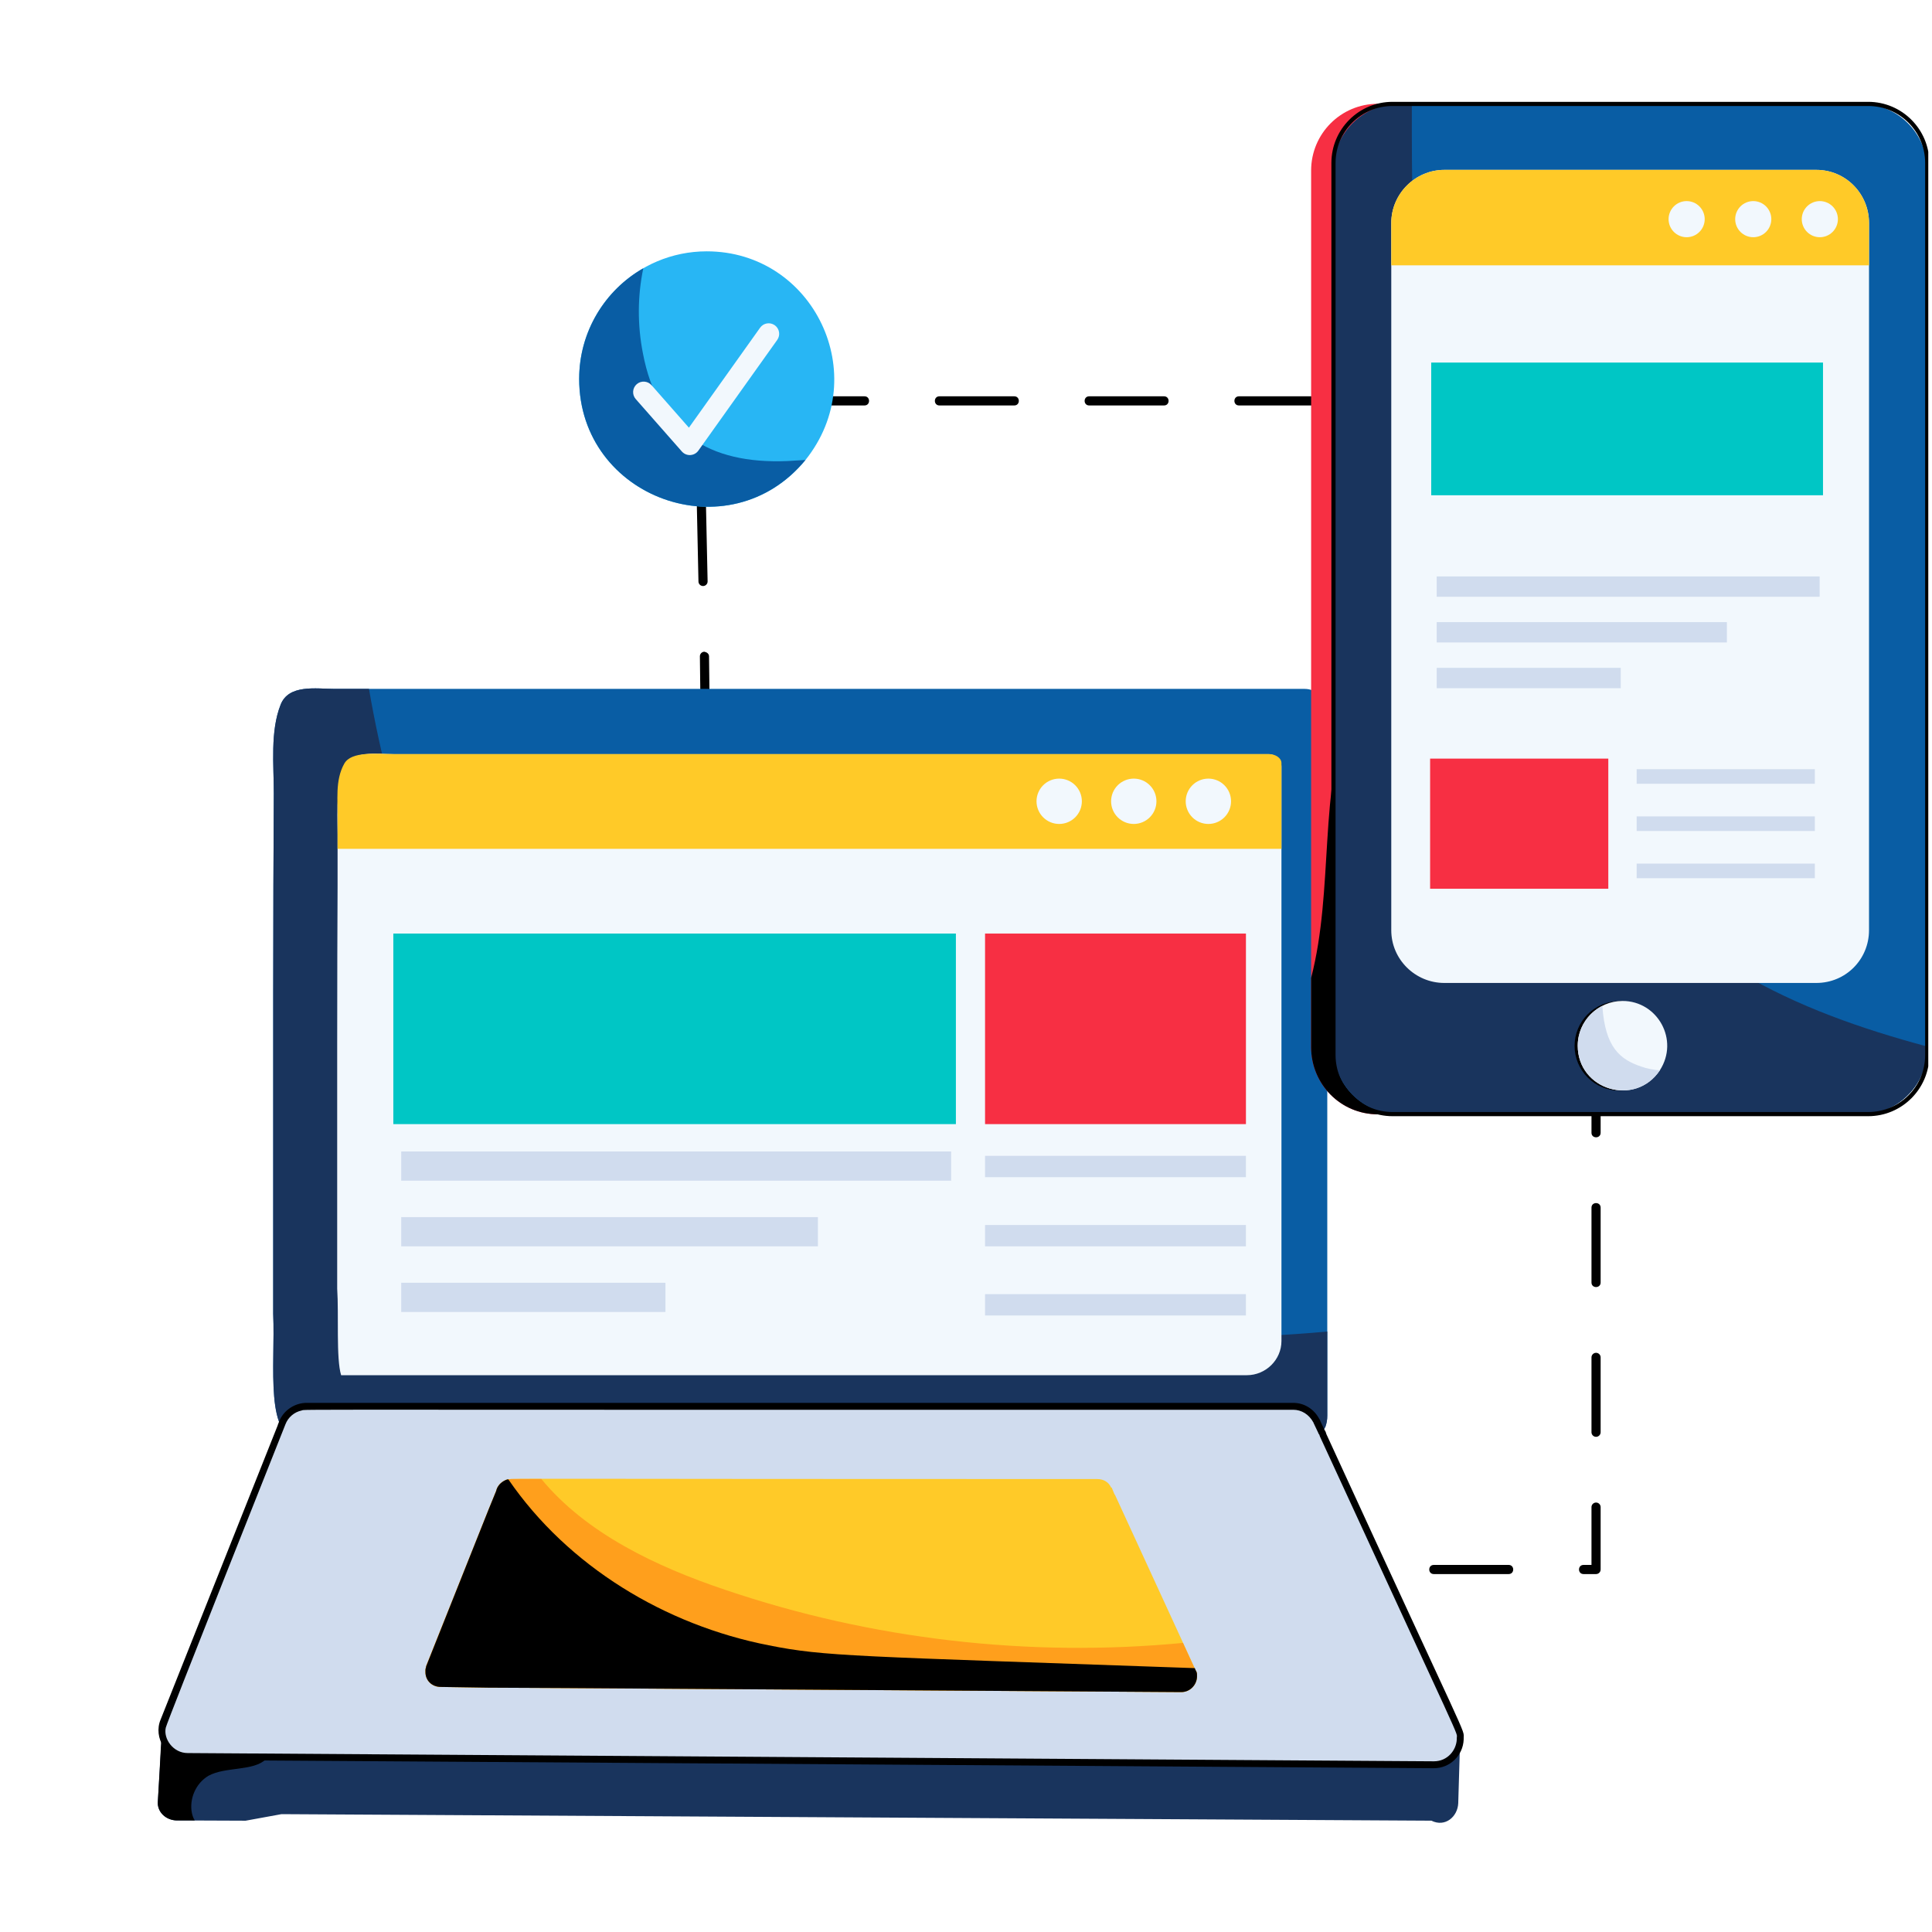 <svg xmlns="http://www.w3.org/2000/svg" xmlns:xlink="http://www.w3.org/1999/xlink" width="2000" zoomAndPan="magnify" viewBox="0 0 1500 1500" height="2000" preserveAspectRatio="xMidYMid meet" version="1.0"><defs><clipPath id="11d4e0591c"><path d="M 1033 79 L 1497.113 79 L 1497.113 867 L 1033 867 Z M 1033 79 " clip-rule="nonzero"/></clipPath></defs><path fill="#000000" d="M 547.414 571.238 C 545.461 571.238 543.867 569.645 543.867 567.688 C 543.867 548.309 543.684 528.969 543.391 509.602 C 543.363 507.648 544.93 506.027 546.883 506 C 548.688 506.332 550.461 507.52 550.488 509.492 C 550.785 528.887 550.965 548.281 550.965 567.688 C 550.965 569.645 549.371 571.238 547.414 571.238 Z M 545.836 454.984 C 543.906 454.984 542.328 453.445 542.285 451.504 C 541.754 427.324 541.34 408.855 541.043 393.391 C 540.941 388.586 548.078 388.742 548.141 393.254 C 548.441 408.809 548.816 425.551 549.387 451.352 C 549.43 453.32 547.875 454.941 545.906 454.984 C 545.891 454.984 545.863 454.984 545.836 454.984 Z M 1103.508 314.797 L 1078.184 314.797 C 1073.488 314.797 1073.488 307.695 1078.184 307.695 L 1103.508 307.695 C 1105.465 307.695 1107.055 309.289 1107.055 311.246 C 1107.055 313.203 1105.465 314.797 1103.508 314.797 Z M 1020.047 314.797 L 961.914 314.797 C 957.215 314.797 957.219 307.695 961.914 307.695 L 1020.047 307.695 C 1024.746 307.695 1024.742 314.797 1020.047 314.797 Z M 903.762 314.797 L 845.625 314.797 C 840.93 314.797 840.934 307.695 845.625 307.695 L 903.762 307.695 C 908.461 307.695 908.457 314.797 903.762 314.797 Z M 787.492 314.797 L 729.355 314.797 C 724.66 314.797 724.66 307.695 729.355 307.695 L 787.492 307.695 C 792.188 307.695 792.184 314.797 787.492 314.797 Z M 671.207 314.797 L 613.07 314.797 C 608.375 314.797 608.375 307.695 613.07 307.695 L 671.207 307.695 C 675.902 307.695 675.898 314.797 671.207 314.797 Z M 671.207 314.797 " fill-opacity="1" fill-rule="nonzero"/><path fill="#000000" d="M 1239.176 1222.102 L 1229.461 1222.102 C 1224.766 1222.102 1224.77 1215.004 1229.461 1215.004 L 1235.625 1215.004 L 1235.625 1170.125 C 1235.625 1168.168 1237.219 1166.574 1239.176 1166.574 C 1241.133 1166.574 1242.727 1168.168 1242.727 1170.125 L 1242.727 1218.551 C 1242.727 1220.508 1241.133 1222.102 1239.176 1222.102 Z M 1171.328 1222.102 L 1113.191 1222.102 C 1108.496 1222.102 1108.496 1215.004 1113.191 1215.004 L 1171.328 1215.004 C 1176.023 1215.004 1176.02 1222.102 1171.328 1222.102 Z M 1239.176 1115.547 C 1237.219 1115.547 1235.625 1113.953 1235.625 1111.996 L 1235.625 1053.871 C 1235.625 1051.914 1237.219 1050.32 1239.176 1050.32 C 1241.133 1050.32 1242.727 1051.914 1242.727 1053.871 L 1242.727 1111.996 C 1242.727 1113.953 1241.133 1115.547 1239.176 1115.547 Z M 1235.625 995.742 L 1235.625 937.602 C 1235.625 932.906 1242.727 932.91 1242.727 937.602 L 1242.727 995.742 C 1242.727 1000.438 1235.625 1000.438 1235.625 995.742 Z M 1235.625 879.477 L 1235.625 821.348 C 1235.625 816.652 1242.727 816.656 1242.727 821.348 L 1242.727 879.477 C 1242.727 884.172 1235.625 884.168 1235.625 879.477 Z M 1235.625 879.477 " fill-opacity="1" fill-rule="nonzero"/><path fill="#19345d" d="M 1133.723 1347.438 C 1133 1371.957 1132.09 1402.863 1132.184 1399.926 C 1131.742 1410.512 1122.039 1418.887 1111.336 1413.57 L 218.562 1408.5 L 190.672 1413.59 C 187.73 1413.578 134.246 1413.363 137.516 1413.375 C 128.91 1413.375 122.301 1406.98 122.516 1399.484 L 125.82 1344.133 C 125.82 1343.035 125.82 1341.926 126.047 1341.043 L 165.527 1350.312 C 168.406 1350.34 216.438 1350.781 213.383 1350.754 C 216.32 1350.742 384.426 1350.043 373.934 1350.086 C 1124.211 1347.535 3.875 1351.379 1133.723 1347.438 Z M 1133.723 1347.438 " fill-opacity="1" fill-rule="nonzero"/><path fill="#000000" d="M 213.609 1354.273 C 213.156 1358.246 211.176 1361.555 208.309 1364.203 C 207.867 1364.859 207.211 1365.527 206.543 1365.742 C 197.016 1375.332 174.918 1371.453 161.777 1378.746 C 152.074 1384.488 146.777 1396.609 148.984 1407.637 C 149.426 1409.629 150.082 1411.609 151.191 1413.375 L 137.516 1413.375 C 128.91 1413.375 122.301 1406.98 122.516 1399.484 C 127.379 1320.188 122.727 1349.383 138.398 1307.75 L 138.613 1307.75 C 163.988 1303.449 191.309 1316.578 206.984 1337.078 C 210.078 1341.043 212.941 1345.672 213.383 1350.754 C 213.609 1351.852 213.824 1353.176 213.609 1354.273 Z M 213.609 1354.273 " fill-opacity="1" fill-rule="nonzero"/><path fill="#095da4" d="M 1030.496 554.383 L 1030.496 1099.094 C 1030.496 1102.43 1030.02 1104.812 1029.066 1107.668 C 1026.203 1113.867 1020.012 1118.156 1012.867 1118.156 C 1012.867 1118.156 236.891 1118.156 234.52 1118.156 C 204.914 1118.156 213.875 1060.887 212.117 1019.984 C 212.117 795.359 212 710.602 212.594 615.863 C 212.594 593.938 209.734 567.73 217.832 547.238 C 224.035 531.031 245.48 534.848 259.781 534.848 L 1012.867 534.848 C 1022.875 534.848 1030.496 543.426 1030.496 554.383 Z M 1030.496 554.383 " fill-opacity="1" fill-rule="nonzero"/><path fill="#19345d" d="M 1030.496 1033.805 L 1030.496 1099.094 C 1030.496 1102.43 1030.02 1104.812 1029.066 1107.668 C 1026.203 1113.867 1020.012 1118.156 1012.867 1118.156 C 1012.867 1118.156 236.891 1118.156 234.52 1118.156 C 204.914 1118.156 213.875 1060.887 212.117 1019.984 C 212.117 795.359 212 710.602 212.594 615.863 C 212.594 593.938 209.734 567.73 217.832 547.238 C 224.035 531.031 245.48 534.848 259.781 534.848 L 286.465 534.848 C 304.105 636.832 337.945 736.43 400.863 817.922 C 466.633 903.703 561.961 964.703 664.445 999.016 C 767.395 1033.805 877.023 1042.859 985.219 1037.141 C 999.996 1036.188 1015.242 1035.234 1030.496 1033.805 Z M 1030.496 1033.805 " fill-opacity="1" fill-rule="nonzero"/><path fill="#f2f8fd" d="M 994.918 595.309 L 994.918 1041.156 C 994.918 1055.805 982.707 1067.703 968.059 1067.703 L 264.848 1067.703 C 260.852 1054.73 263.133 1020.605 261.793 1000.566 C 261.793 834.418 261.703 757.242 262.098 687.773 L 262.098 655.117 C 262.406 636.199 259.961 613.922 267.285 595.918 C 272.785 582.184 292.316 585.543 305.742 585.543 L 984.844 585.543 C 990.336 585.543 994.918 589.812 994.918 595.309 Z M 994.918 595.309 " fill-opacity="1" fill-rule="nonzero"/><path fill="#ffca28" d="M 994.918 592.469 L 994.918 659.02 L 262.098 659.02 L 262.098 635.52 C 262.406 621.902 259.961 605.867 267.285 592.906 C 272.785 583.023 292.316 585.441 305.742 585.441 L 984.844 585.441 C 990.336 585.441 994.918 588.516 994.918 592.469 Z M 994.918 592.469 " fill-opacity="1" fill-rule="nonzero"/><path fill="#d0dcee" d="M 1133.723 1349.43 L 1133.723 1350.527 C 1133.281 1360.895 1124.902 1370.156 1113.219 1370.156 C 1108.367 1370.125 141.961 1363.734 145.68 1363.762 C 131.035 1363.762 122 1348.25 127.145 1336.195 C 128.297 1333.305 214.445 1116.941 208.977 1130.672 L 218.238 1107.309 L 218.238 1107.082 L 219.121 1104.875 C 222.195 1096.762 230.074 1091.867 238.086 1091.867 L 1004.043 1091.867 C 1011.766 1091.867 1018.379 1096.281 1021.91 1102.895 C 1022.125 1103.109 1022.125 1103.336 1022.352 1103.559 L 1022.352 1103.777 L 1026.098 1111.711 L 1026.098 1111.938 L 1026.312 1111.938 C 1026.754 1112.594 1026.98 1113.262 1027.195 1114.133 C 1137.738 1354.664 1133.508 1343.004 1133.508 1347.438 C 1133.723 1348.105 1133.723 1348.762 1133.723 1349.43 Z M 1133.723 1349.43 " fill-opacity="1" fill-rule="nonzero"/><path fill="#000000" d="M 1113.219 1372.84 L 145.664 1366.441 C 129.277 1366.441 118.828 1349.059 124.672 1335.141 C 125.867 1332.141 221.613 1091.566 215.609 1106.66 C 215.637 1106.449 215.68 1106.238 215.75 1106.086 L 216.629 1103.879 C 220.047 1094.879 228.934 1089.18 238.082 1089.18 L 1004.047 1089.18 C 1012.5 1089.18 1020.035 1093.789 1024.211 1101.516 C 1024.352 1101.711 1024.465 1101.895 1024.535 1102.02 C 1024.926 1102.426 1025.008 1102.703 1025.039 1103.164 L 1028.363 1110.223 C 1028.418 1110.277 1028.477 1110.363 1028.531 1110.43 C 1029.188 1111.395 1029.508 1112.348 1029.801 1113.465 C 1142.422 1358.742 1136.402 1341.559 1136.402 1349.434 L 1136.402 1350.523 C 1135.887 1363.086 1125.699 1372.84 1113.219 1372.84 Z M 1113.234 1367.473 C 1123.926 1367.473 1130.688 1358.797 1131.039 1350.414 L 1131.039 1349.434 C 1131.039 1343.762 1139.336 1364.176 1024.773 1115.254 C 1024.547 1114.512 1024.41 1114.105 1024.297 1113.828 C 1023.879 1113.449 1023.582 1112.961 1023.473 1112.43 L 1019.922 1104.926 C 1019.867 1104.785 1019.812 1104.633 1019.77 1104.492 C 1019.754 1104.465 1019.742 1104.438 1019.727 1104.422 C 1016.316 1098.137 1010.531 1094.543 1004.047 1094.543 C 203.32 1094.75 238.047 1094.02 234.211 1095.102 C 228.438 1096.305 223.699 1100.387 221.617 1105.82 L 220.863 1107.723 C 219.699 1110.645 129.117 1338.258 128.699 1341.375 C 126.758 1350.109 134.516 1361.074 145.68 1361.074 C 1471.621 1369.844 1014.301 1366.82 1113.234 1367.473 Z M 1113.234 1367.473 " fill-opacity="1" fill-rule="nonzero"/><path fill="#ffca28" d="M 929.344 1300.289 L 929.344 1302.008 C 929.059 1308.016 924.195 1313.738 917.039 1313.738 C 913.965 1313.719 433.977 1310.566 437.355 1310.59 L 378.969 1310.305 L 342.332 1309.73 C 335.18 1309.73 330.316 1304.582 330.316 1298.285 L 330.316 1296.57 C 330.316 1295.422 330.879 1294.566 330.879 1293.707 C 332.055 1290.758 382.715 1163.543 379.543 1171.516 L 385.266 1157.492 L 385.551 1156.348 C 386.984 1152.344 390.414 1149.77 393.852 1148.621 L 394.711 1148.621 C 397.656 1147.648 404.262 1148.336 852.07 1148.336 C 856.934 1148.336 860.938 1150.91 862.656 1154.918 C 863.227 1154.918 863.227 1154.918 863.227 1155.203 L 865.234 1160.07 C 865.805 1160.641 865.805 1160.93 866.094 1161.5 C 867.422 1164.387 929.539 1299.449 928.199 1296.57 C 929.059 1298 929.344 1298.855 929.344 1300.289 Z M 929.344 1300.289 " fill-opacity="1" fill-rule="nonzero"/><path fill="#ff9f1c" d="M 929.414 1300.125 L 929.414 1301.879 C 928.977 1308.023 924.152 1313.727 917.125 1313.727 C 906.621 1313.66 434.547 1310.641 437.43 1310.656 C 434.488 1310.629 336.051 1309.723 342.195 1309.777 C 335.164 1309.777 330.344 1304.512 330.344 1298.367 L 330.344 1296.613 C 330.344 1295.297 330.781 1294.422 330.781 1293.543 C 331.961 1290.594 382.676 1163.582 379.492 1171.551 L 385.203 1157.512 L 385.645 1156.191 C 387.234 1151.387 392.234 1148.293 397.055 1148.293 L 420.316 1148.293 C 454.98 1190.422 509.402 1216.309 562.953 1234.305 C 676.617 1272.918 799.066 1286.957 918.441 1275.551 L 928.098 1296.613 C 928.977 1297.93 929.414 1298.809 929.414 1300.125 Z M 929.414 1300.125 " fill-opacity="1" fill-rule="nonzero"/><path fill="#f72f43" d="M 1478.785 132.391 L 1478.785 813.008 C 1478.785 841.824 1455.793 865.137 1426.965 865.137 L 1069.766 865.137 C 1040.945 865.137 1017.953 841.824 1017.953 813.008 L 1017.953 132.391 C 1017.953 103.902 1040.945 80.586 1069.766 80.586 L 1426.965 80.586 C 1455.793 80.586 1478.785 103.902 1478.785 132.391 Z M 1478.785 132.391 " fill-opacity="1" fill-rule="nonzero"/><path fill="#000000" d="M 1156.883 865.141 L 1069.766 865.141 C 1040.945 865.141 1017.953 841.824 1017.953 813.008 L 1017.953 759.258 C 1035.766 690.613 1023.457 614.199 1048.395 547.172 C 1060.418 515.102 1080.367 499.02 1112.191 510.586 C 1133.234 518.355 1150.41 534.867 1162.387 554.297 C 1174.051 573.398 1180.848 595.418 1186.027 617.113 C 1206.555 702.211 1205.113 792.066 1156.883 865.141 Z M 1156.883 865.141 " fill-opacity="1" fill-rule="nonzero"/><path fill="#095da4" d="M 1496.215 131.727 L 1496.215 814.102 C 1496.215 842.148 1473.582 865.098 1445.207 865.098 L 1086.273 865.098 C 1058.227 865.098 1035.273 842.148 1035.273 814.102 L 1035.273 131.727 C 1035.273 103.676 1058.227 80.727 1086.273 80.727 L 1445.207 80.727 C 1473.582 80.727 1496.215 103.676 1496.215 131.727 Z M 1496.215 131.727 " fill-opacity="1" fill-rule="nonzero"/><path fill="#19345d" d="M 1496.215 812.508 L 1496.215 814.102 C 1496.215 842.148 1473.582 865.098 1445.207 865.098 L 1086.273 865.098 C 1058.227 865.098 1035.273 842.148 1035.273 814.102 L 1035.273 131.727 C 1035.273 103.676 1058.227 80.727 1086.273 80.727 L 1096.156 80.727 C 1095.836 198.652 1098.711 317.219 1128.352 431 C 1162.145 560.719 1234.824 686.297 1350.535 754.82 C 1395.797 781.594 1445.207 798.805 1496.215 812.508 Z M 1496.215 812.508 " fill-opacity="1" fill-rule="nonzero"/><path fill="#000000" d="M 1291.988 812.012 C 1291.988 813.148 1291.934 814.285 1291.82 815.418 C 1291.707 816.547 1291.543 817.672 1291.32 818.789 C 1291.098 819.906 1290.82 821.008 1290.492 822.098 C 1290.16 823.184 1289.777 824.254 1289.344 825.305 C 1288.906 826.355 1288.422 827.383 1287.883 828.387 C 1287.348 829.391 1286.766 830.367 1286.133 831.312 C 1285.5 832.258 1284.824 833.172 1284.102 834.051 C 1283.379 834.93 1282.617 835.773 1281.812 836.578 C 1281.008 837.379 1280.164 838.145 1279.285 838.867 C 1278.406 839.586 1277.492 840.266 1276.547 840.898 C 1275.598 841.527 1274.625 842.113 1273.621 842.648 C 1272.617 843.188 1271.59 843.672 1270.539 844.105 C 1269.488 844.543 1268.418 844.926 1267.328 845.254 C 1266.238 845.586 1265.137 845.863 1264.02 846.082 C 1262.902 846.305 1261.781 846.473 1260.648 846.586 C 1259.516 846.695 1258.379 846.75 1257.242 846.75 C 1256.105 846.75 1254.969 846.695 1253.836 846.586 C 1252.703 846.473 1251.578 846.305 1250.465 846.082 C 1249.348 845.863 1248.246 845.586 1247.156 845.254 C 1246.066 844.926 1244.996 844.543 1243.945 844.105 C 1242.895 843.672 1241.867 843.184 1240.863 842.648 C 1239.859 842.113 1238.883 841.527 1237.938 840.895 C 1236.992 840.266 1236.078 839.586 1235.199 838.867 C 1234.32 838.145 1233.477 837.379 1232.672 836.574 C 1231.867 835.773 1231.105 834.93 1230.383 834.051 C 1229.66 833.172 1228.984 832.258 1228.352 831.312 C 1227.719 830.367 1227.137 829.391 1226.598 828.387 C 1226.062 827.383 1225.578 826.355 1225.141 825.305 C 1224.707 824.254 1224.324 823.184 1223.992 822.098 C 1223.664 821.008 1223.387 819.906 1223.164 818.789 C 1222.941 817.672 1222.773 816.547 1222.664 815.418 C 1222.551 814.285 1222.496 813.148 1222.496 812.012 C 1222.496 810.875 1222.551 809.738 1222.664 808.605 C 1222.773 807.473 1222.941 806.352 1223.164 805.234 C 1223.387 804.117 1223.664 803.016 1223.992 801.926 C 1224.324 800.84 1224.707 799.77 1225.141 798.715 C 1225.578 797.664 1226.062 796.637 1226.598 795.637 C 1227.137 794.633 1227.719 793.656 1228.352 792.711 C 1228.984 791.766 1229.66 790.852 1230.383 789.973 C 1231.105 789.094 1231.867 788.25 1232.672 787.445 C 1233.477 786.641 1234.32 785.879 1235.199 785.156 C 1236.078 784.434 1236.992 783.758 1237.938 783.125 C 1238.883 782.492 1239.859 781.91 1240.863 781.375 C 1241.867 780.836 1242.895 780.352 1243.945 779.914 C 1244.996 779.48 1246.066 779.098 1247.156 778.766 C 1248.246 778.438 1249.348 778.16 1250.465 777.938 C 1251.578 777.715 1252.703 777.551 1253.836 777.438 C 1254.969 777.328 1256.105 777.27 1257.242 777.27 C 1258.379 777.27 1259.516 777.328 1260.648 777.438 C 1261.781 777.551 1262.902 777.715 1264.02 777.938 C 1265.137 778.16 1266.238 778.438 1267.328 778.766 C 1268.418 779.098 1269.488 779.48 1270.539 779.914 C 1271.59 780.352 1272.617 780.836 1273.621 781.375 C 1274.625 781.91 1275.598 782.492 1276.547 783.125 C 1277.492 783.758 1278.406 784.434 1279.285 785.156 C 1280.164 785.879 1281.008 786.641 1281.812 787.445 C 1282.617 788.25 1283.379 789.094 1284.102 789.973 C 1284.824 790.852 1285.5 791.766 1286.133 792.711 C 1286.766 793.656 1287.348 794.633 1287.883 795.637 C 1288.422 796.637 1288.906 797.664 1289.344 798.715 C 1289.777 799.77 1290.16 800.84 1290.492 801.926 C 1290.82 803.016 1291.098 804.117 1291.32 805.234 C 1291.543 806.352 1291.707 807.473 1291.82 808.605 C 1291.934 809.738 1291.988 810.875 1291.988 812.012 Z M 1291.988 812.012 " fill-opacity="1" fill-rule="nonzero"/><path fill="#f2f8fd" d="M 1288.695 830.996 C 1269.598 859.645 1224.941 846.297 1224.941 811.871 C 1224.941 792.598 1240.777 777.133 1259.691 777.133 C 1286.953 777.133 1303.93 807.418 1288.695 830.996 Z M 1288.695 830.996 " fill-opacity="1" fill-rule="nonzero"/><path fill="#d0dcee" d="M 1288.695 830.996 C 1269.598 859.645 1224.941 846.297 1224.941 811.871 C 1224.941 798.484 1232.59 786.691 1244.07 780.957 C 1246.172 813.191 1257.805 822.609 1274.352 828.125 C 1278.812 829.719 1283.918 830.676 1288.695 830.996 Z M 1288.695 830.996 " fill-opacity="1" fill-rule="nonzero"/><g clip-path="url(#11d4e0591c)"><path fill="#000000" d="M 1450.477 866.605 L 1081.133 866.605 C 1054.973 866.605 1033.688 845.328 1033.688 819.168 L 1033.688 126.5 C 1033.688 100.34 1054.973 79.062 1081.133 79.062 L 1450.477 79.062 C 1476.637 79.062 1497.922 100.34 1497.922 126.5 L 1497.922 819.168 C 1497.922 845.328 1476.637 866.605 1450.477 866.605 Z M 1081.133 82.301 C 1056.762 82.301 1036.93 102.129 1036.93 126.5 L 1036.93 819.168 C 1036.93 843.539 1056.762 863.367 1081.133 863.367 L 1450.477 863.367 C 1474.848 863.367 1494.68 843.539 1494.68 819.168 L 1494.68 126.5 C 1494.68 102.129 1474.848 82.301 1450.477 82.301 Z M 1081.133 82.301 " fill-opacity="1" fill-rule="nonzero"/></g><path fill="#f2f8fd" d="M 1451.098 173.098 L 1451.098 722.242 C 1451.098 744.848 1433.07 763.164 1410.172 763.164 L 1121.387 763.164 C 1098.777 763.164 1080.176 744.848 1080.176 722.242 L 1080.176 173.098 C 1080.176 150.488 1098.777 131.891 1121.387 131.891 L 1410.172 131.891 C 1433.07 131.891 1451.098 150.488 1451.098 173.098 Z M 1451.098 173.098 " fill-opacity="1" fill-rule="nonzero"/><path fill="#f2f8fd" d="M 955.781 622.113 C 955.781 622.691 955.75 623.266 955.695 623.84 C 955.641 624.414 955.555 624.98 955.441 625.547 C 955.328 626.113 955.191 626.672 955.023 627.223 C 954.855 627.773 954.66 628.316 954.441 628.848 C 954.219 629.383 953.973 629.902 953.703 630.41 C 953.43 630.918 953.133 631.414 952.812 631.891 C 952.492 632.371 952.152 632.832 951.785 633.277 C 951.418 633.723 951.031 634.152 950.625 634.559 C 950.219 634.965 949.789 635.352 949.344 635.719 C 948.898 636.086 948.438 636.426 947.957 636.746 C 947.477 637.066 946.984 637.363 946.477 637.637 C 945.969 637.906 945.445 638.152 944.914 638.375 C 944.383 638.594 943.84 638.789 943.289 638.957 C 942.734 639.121 942.18 639.262 941.613 639.375 C 941.047 639.488 940.477 639.57 939.902 639.629 C 939.328 639.684 938.754 639.715 938.18 639.715 C 937.602 639.715 937.027 639.684 936.453 639.629 C 935.879 639.57 935.309 639.488 934.746 639.375 C 934.18 639.262 933.621 639.121 933.07 638.957 C 932.516 638.789 931.977 638.594 931.441 638.375 C 930.91 638.152 930.391 637.906 929.883 637.637 C 929.371 637.363 928.879 637.066 928.398 636.746 C 927.922 636.426 927.457 636.086 927.012 635.719 C 926.566 635.352 926.141 634.965 925.73 634.559 C 925.324 634.152 924.938 633.723 924.57 633.277 C 924.207 632.832 923.863 632.371 923.543 631.891 C 923.223 631.414 922.926 630.918 922.656 630.41 C 922.383 629.902 922.137 629.383 921.918 628.848 C 921.695 628.316 921.5 627.773 921.336 627.223 C 921.168 626.672 921.027 626.113 920.914 625.547 C 920.801 624.98 920.719 624.414 920.66 623.84 C 920.605 623.266 920.578 622.691 920.578 622.113 C 920.578 621.539 920.605 620.961 920.66 620.391 C 920.719 619.816 920.801 619.246 920.914 618.68 C 921.027 618.117 921.168 617.559 921.336 617.004 C 921.5 616.453 921.695 615.91 921.918 615.379 C 922.137 614.848 922.383 614.328 922.656 613.816 C 922.926 613.309 923.223 612.816 923.543 612.336 C 923.863 611.855 924.207 611.395 924.57 610.949 C 924.938 610.504 925.324 610.078 925.73 609.668 C 926.141 609.262 926.566 608.875 927.012 608.512 C 927.457 608.145 927.922 607.801 928.398 607.48 C 928.879 607.16 929.371 606.863 929.883 606.594 C 930.391 606.32 930.91 606.074 931.441 605.855 C 931.977 605.633 932.516 605.441 933.07 605.273 C 933.621 605.105 934.18 604.965 934.746 604.852 C 935.309 604.742 935.879 604.656 936.453 604.602 C 937.027 604.543 937.602 604.516 938.18 604.516 C 938.754 604.516 939.328 604.543 939.902 604.602 C 940.477 604.656 941.047 604.742 941.613 604.852 C 942.18 604.965 942.734 605.105 943.289 605.273 C 943.84 605.441 944.383 605.633 944.914 605.855 C 945.445 606.074 945.969 606.32 946.477 606.594 C 946.984 606.863 947.477 607.16 947.957 607.48 C 948.438 607.801 948.898 608.145 949.344 608.512 C 949.789 608.875 950.219 609.262 950.625 609.668 C 951.031 610.078 951.418 610.504 951.785 610.949 C 952.152 611.395 952.492 611.855 952.812 612.336 C 953.133 612.816 953.43 613.309 953.703 613.816 C 953.973 614.328 954.219 614.848 954.441 615.379 C 954.66 615.91 954.855 616.453 955.023 617.004 C 955.191 617.559 955.328 618.117 955.441 618.68 C 955.555 619.246 955.641 619.816 955.695 620.391 C 955.75 620.961 955.781 621.539 955.781 622.113 Z M 955.781 622.113 " fill-opacity="1" fill-rule="nonzero"/><path fill="#f2f8fd" d="M 897.852 622.113 C 897.852 622.691 897.824 623.266 897.766 623.84 C 897.711 624.414 897.625 624.98 897.516 625.547 C 897.402 626.113 897.262 626.672 897.094 627.223 C 896.926 627.773 896.734 628.316 896.512 628.848 C 896.293 629.383 896.047 629.902 895.773 630.41 C 895.5 630.918 895.207 631.414 894.887 631.891 C 894.566 632.371 894.223 632.832 893.855 633.277 C 893.492 633.723 893.105 634.152 892.695 634.559 C 892.289 634.965 891.863 635.352 891.418 635.719 C 890.973 636.086 890.508 636.426 890.027 636.746 C 889.551 637.066 889.055 637.363 888.547 637.637 C 888.039 637.906 887.52 638.152 886.984 638.375 C 886.453 638.594 885.91 638.789 885.359 638.957 C 884.809 639.121 884.25 639.262 883.684 639.375 C 883.117 639.488 882.551 639.57 881.977 639.629 C 881.402 639.684 880.828 639.715 880.25 639.715 C 879.672 639.715 879.098 639.684 878.523 639.629 C 877.953 639.57 877.383 639.488 876.816 639.375 C 876.25 639.262 875.691 639.121 875.141 638.957 C 874.59 638.789 874.047 638.594 873.516 638.375 C 872.98 638.152 872.461 637.906 871.953 637.637 C 871.445 637.363 870.949 637.066 870.473 636.746 C 869.992 636.426 869.531 636.086 869.082 635.719 C 868.637 635.352 868.211 634.965 867.805 634.559 C 867.395 634.152 867.008 633.723 866.645 633.277 C 866.277 632.832 865.934 632.371 865.613 631.891 C 865.293 631.414 865 630.918 864.727 630.41 C 864.457 629.902 864.207 629.383 863.988 628.848 C 863.77 628.316 863.574 627.773 863.406 627.223 C 863.238 626.672 863.098 626.113 862.988 625.547 C 862.875 624.98 862.789 624.414 862.734 623.84 C 862.676 623.266 862.648 622.691 862.648 622.113 C 862.648 621.539 862.676 620.961 862.734 620.391 C 862.789 619.816 862.875 619.246 862.988 618.68 C 863.098 618.117 863.238 617.559 863.406 617.004 C 863.574 616.453 863.77 615.91 863.988 615.379 C 864.207 614.848 864.453 614.328 864.727 613.816 C 865 613.309 865.293 612.816 865.613 612.336 C 865.934 611.855 866.277 611.395 866.645 610.949 C 867.008 610.504 867.395 610.078 867.805 609.668 C 868.211 609.262 868.637 608.875 869.082 608.512 C 869.531 608.145 869.992 607.801 870.473 607.48 C 870.949 607.16 871.445 606.863 871.953 606.594 C 872.461 606.32 872.98 606.074 873.516 605.855 C 874.047 605.633 874.59 605.441 875.141 605.273 C 875.691 605.105 876.25 604.965 876.816 604.852 C 877.383 604.742 877.953 604.656 878.523 604.602 C 879.098 604.543 879.672 604.516 880.25 604.516 C 880.828 604.516 881.402 604.543 881.977 604.602 C 882.551 604.656 883.117 604.742 883.684 604.852 C 884.25 604.965 884.809 605.105 885.359 605.273 C 885.91 605.441 886.453 605.633 886.984 605.855 C 887.52 606.074 888.039 606.32 888.547 606.594 C 889.055 606.863 889.551 607.16 890.027 607.48 C 890.508 607.801 890.973 608.145 891.418 608.512 C 891.863 608.875 892.289 609.262 892.695 609.668 C 893.105 610.078 893.492 610.504 893.855 610.949 C 894.223 611.395 894.566 611.855 894.887 612.336 C 895.207 612.816 895.5 613.309 895.773 613.816 C 896.047 614.328 896.293 614.848 896.512 615.379 C 896.734 615.91 896.926 616.453 897.094 617.004 C 897.262 617.559 897.402 618.117 897.516 618.68 C 897.625 619.246 897.711 619.816 897.766 620.391 C 897.824 620.961 897.852 621.539 897.852 622.113 Z M 897.852 622.113 " fill-opacity="1" fill-rule="nonzero"/><path fill="#f2f8fd" d="M 839.953 622.113 C 839.953 622.691 839.926 623.266 839.867 623.84 C 839.812 624.414 839.727 624.98 839.613 625.547 C 839.5 626.113 839.363 626.672 839.195 627.223 C 839.027 627.773 838.832 628.316 838.613 628.848 C 838.391 629.383 838.145 629.902 837.875 630.41 C 837.602 630.918 837.305 631.414 836.984 631.891 C 836.664 632.371 836.324 632.832 835.957 633.277 C 835.59 633.723 835.203 634.152 834.797 634.559 C 834.391 634.965 833.961 635.352 833.516 635.719 C 833.07 636.086 832.609 636.426 832.129 636.746 C 831.648 637.066 831.156 637.363 830.648 637.637 C 830.141 637.906 829.617 638.152 829.086 638.375 C 828.555 638.594 828.012 638.789 827.461 638.957 C 826.91 639.121 826.352 639.262 825.785 639.375 C 825.219 639.488 824.648 639.57 824.074 639.629 C 823.504 639.684 822.926 639.715 822.352 639.715 C 821.773 639.715 821.199 639.684 820.625 639.629 C 820.051 639.57 819.48 639.488 818.918 639.375 C 818.352 639.262 817.793 639.121 817.242 638.957 C 816.688 638.789 816.148 638.594 815.613 638.375 C 815.082 638.152 814.562 637.906 814.055 637.637 C 813.543 637.363 813.051 637.066 812.57 636.746 C 812.094 636.426 811.629 636.086 811.184 635.719 C 810.738 635.352 810.312 634.965 809.902 634.559 C 809.496 634.152 809.109 633.723 808.746 633.277 C 808.379 632.832 808.035 632.371 807.715 631.891 C 807.395 631.414 807.098 630.918 806.828 630.41 C 806.555 629.902 806.309 629.383 806.09 628.848 C 805.867 628.316 805.676 627.773 805.508 627.223 C 805.34 626.672 805.199 626.113 805.086 625.547 C 804.973 624.98 804.891 624.414 804.832 623.84 C 804.777 623.266 804.75 622.691 804.75 622.113 C 804.75 621.539 804.777 620.961 804.832 620.391 C 804.891 619.816 804.973 619.246 805.086 618.68 C 805.199 618.117 805.34 617.559 805.508 617.004 C 805.676 616.453 805.867 615.91 806.09 615.379 C 806.309 614.848 806.555 614.328 806.828 613.816 C 807.098 613.309 807.395 612.816 807.715 612.336 C 808.035 611.855 808.379 611.395 808.746 610.949 C 809.109 610.504 809.496 610.078 809.902 609.668 C 810.312 609.262 810.738 608.875 811.184 608.512 C 811.629 608.145 812.094 607.801 812.57 607.48 C 813.051 607.16 813.543 606.863 814.055 606.594 C 814.562 606.32 815.082 606.074 815.613 605.855 C 816.148 605.633 816.688 605.441 817.242 605.273 C 817.793 605.105 818.352 604.965 818.918 604.852 C 819.48 604.742 820.051 604.656 820.625 604.602 C 821.199 604.543 821.773 604.516 822.352 604.516 C 822.926 604.516 823.504 604.543 824.074 604.602 C 824.648 604.656 825.219 604.742 825.785 604.852 C 826.352 604.965 826.91 605.105 827.461 605.273 C 828.012 605.441 828.555 605.633 829.086 605.855 C 829.617 606.074 830.141 606.32 830.648 606.594 C 831.156 606.863 831.648 607.16 832.129 607.48 C 832.609 607.801 833.07 608.145 833.516 608.512 C 833.961 608.875 834.391 609.262 834.797 609.668 C 835.203 610.078 835.59 610.504 835.957 610.949 C 836.324 611.395 836.664 611.855 836.984 612.336 C 837.305 612.816 837.602 613.309 837.875 613.816 C 838.145 614.328 838.391 614.848 838.613 615.379 C 838.832 615.91 839.027 616.453 839.195 617.004 C 839.363 617.559 839.5 618.117 839.613 618.68 C 839.727 619.246 839.812 619.816 839.867 620.391 C 839.926 620.961 839.953 621.539 839.953 622.113 Z M 839.953 622.113 " fill-opacity="1" fill-rule="nonzero"/><path fill="#00c6c5" d="M 305.375 724.816 L 742.156 724.816 L 742.156 872.762 L 305.375 872.762 Z M 305.375 724.816 " fill-opacity="1" fill-rule="nonzero"/><path fill="#f72f43" d="M 764.793 724.816 L 967.344 724.816 L 967.344 872.762 L 764.793 872.762 Z M 764.793 724.816 " fill-opacity="1" fill-rule="nonzero"/><path fill="#d0dcee" d="M 311.5 893.996 L 738.465 893.996 L 738.465 916.688 L 311.5 916.688 Z M 311.5 893.996 " fill-opacity="1" fill-rule="nonzero"/><path fill="#d0dcee" d="M 311.5 944.961 L 635.027 944.961 L 635.027 967.656 L 311.5 967.656 Z M 311.5 944.961 " fill-opacity="1" fill-rule="nonzero"/><path fill="#d0dcee" d="M 311.5 995.926 L 516.652 995.926 L 516.652 1018.621 L 311.5 1018.621 Z M 311.5 995.926 " fill-opacity="1" fill-rule="nonzero"/><path fill="#d0dcee" d="M 764.793 897.402 L 967.344 897.402 L 967.344 913.973 L 764.793 913.973 Z M 764.793 897.402 " fill-opacity="1" fill-rule="nonzero"/><path fill="#d0dcee" d="M 764.793 951.086 L 967.344 951.086 L 967.344 967.656 L 764.793 967.656 Z M 764.793 951.086 " fill-opacity="1" fill-rule="nonzero"/><path fill="#d0dcee" d="M 764.793 1004.77 L 967.344 1004.77 L 967.344 1021.34 L 764.793 1021.34 Z M 764.793 1004.77 " fill-opacity="1" fill-rule="nonzero"/><path fill="#00c6c5" d="M 1111.191 281.496 L 1415.371 281.496 L 1415.371 384.516 L 1111.191 384.516 Z M 1111.191 281.496 " fill-opacity="1" fill-rule="nonzero"/><path fill="#f72f43" d="M 1110.332 588.977 L 1248.684 588.977 L 1248.684 690.02 L 1110.332 690.02 Z M 1110.332 588.977 " fill-opacity="1" fill-rule="nonzero"/><path fill="#d0dcee" d="M 1115.453 447.527 L 1412.766 447.527 L 1412.766 463.324 L 1115.453 463.324 Z M 1115.453 447.527 " fill-opacity="1" fill-rule="nonzero"/><path fill="#d0dcee" d="M 1115.453 483.012 L 1340.758 483.012 L 1340.758 498.809 L 1115.453 498.809 Z M 1115.453 483.012 " fill-opacity="1" fill-rule="nonzero"/><path fill="#d0dcee" d="M 1115.453 518.523 L 1258.328 518.523 L 1258.328 534.32 L 1115.453 534.32 Z M 1115.453 518.523 " fill-opacity="1" fill-rule="nonzero"/><path fill="#d0dcee" d="M 1270.695 597.191 L 1409.047 597.191 L 1409.047 608.52 L 1270.695 608.52 Z M 1270.695 597.191 " fill-opacity="1" fill-rule="nonzero"/><path fill="#d0dcee" d="M 1270.695 633.848 L 1409.047 633.848 L 1409.047 645.18 L 1270.695 645.18 Z M 1270.695 633.848 " fill-opacity="1" fill-rule="nonzero"/><path fill="#d0dcee" d="M 1270.695 670.504 L 1409.047 670.504 L 1409.047 681.836 L 1270.695 681.836 Z M 1270.695 670.504 " fill-opacity="1" fill-rule="nonzero"/><path fill="#ffca28" d="M 1451.098 173.098 L 1451.098 206.004 L 1080.176 206.004 L 1080.176 173.098 C 1080.176 150.488 1098.777 131.891 1121.387 131.891 L 1410.172 131.891 C 1433.07 131.891 1451.098 150.488 1451.098 173.098 Z M 1451.098 173.098 " fill-opacity="1" fill-rule="nonzero"/><path fill="#f2f8fd" d="M 1426.934 170.148 C 1426.934 171.07 1426.844 171.984 1426.664 172.887 C 1426.484 173.789 1426.219 174.664 1425.867 175.516 C 1425.516 176.367 1425.082 177.176 1424.57 177.941 C 1424.059 178.707 1423.477 179.414 1422.828 180.066 C 1422.176 180.715 1421.465 181.297 1420.699 181.809 C 1419.934 182.32 1419.129 182.754 1418.277 183.105 C 1417.426 183.457 1416.547 183.723 1415.645 183.902 C 1414.742 184.082 1413.832 184.172 1412.91 184.172 C 1411.988 184.172 1411.078 184.082 1410.172 183.902 C 1409.27 183.723 1408.395 183.457 1407.543 183.105 C 1406.691 182.754 1405.883 182.32 1405.117 181.809 C 1404.352 181.297 1403.645 180.715 1402.992 180.066 C 1402.344 179.414 1401.762 178.707 1401.25 177.941 C 1400.738 177.176 1400.305 176.367 1399.953 175.516 C 1399.602 174.664 1399.336 173.789 1399.156 172.887 C 1398.977 171.984 1398.887 171.07 1398.887 170.148 C 1398.887 169.23 1398.977 168.316 1399.156 167.414 C 1399.336 166.512 1399.602 165.633 1399.953 164.785 C 1400.305 163.934 1400.738 163.125 1401.25 162.359 C 1401.762 161.594 1402.344 160.887 1402.992 160.234 C 1403.645 159.582 1404.352 159.004 1405.117 158.492 C 1405.883 157.98 1406.691 157.547 1407.543 157.195 C 1408.395 156.844 1409.27 156.578 1410.172 156.398 C 1411.078 156.219 1411.988 156.129 1412.91 156.129 C 1413.832 156.129 1414.742 156.219 1415.645 156.398 C 1416.547 156.578 1417.426 156.844 1418.277 157.195 C 1419.129 157.547 1419.934 157.98 1420.699 158.492 C 1421.465 159.004 1422.176 159.582 1422.828 160.234 C 1423.477 160.887 1424.059 161.594 1424.57 162.359 C 1425.082 163.125 1425.516 163.934 1425.867 164.785 C 1426.219 165.633 1426.484 166.512 1426.664 167.414 C 1426.844 168.316 1426.934 169.23 1426.934 170.148 Z M 1426.934 170.148 " fill-opacity="1" fill-rule="nonzero"/><path fill="#f2f8fd" d="M 1375.246 170.148 C 1375.246 171.07 1375.156 171.984 1374.977 172.887 C 1374.797 173.789 1374.531 174.664 1374.176 175.516 C 1373.824 176.367 1373.395 177.176 1372.883 177.941 C 1372.371 178.707 1371.789 179.414 1371.137 180.066 C 1370.484 180.715 1369.777 181.297 1369.012 181.809 C 1368.246 182.32 1367.438 182.754 1366.586 183.105 C 1365.738 183.457 1364.859 183.723 1363.957 183.902 C 1363.055 184.082 1362.141 184.172 1361.223 184.172 C 1360.301 184.172 1359.387 184.082 1358.484 183.902 C 1357.582 183.723 1356.703 183.457 1355.855 183.105 C 1355.004 182.754 1354.195 182.32 1353.43 181.809 C 1352.664 181.297 1351.957 180.715 1351.305 180.066 C 1350.652 179.414 1350.07 178.707 1349.559 177.941 C 1349.047 177.176 1348.617 176.367 1348.266 175.516 C 1347.91 174.664 1347.645 173.789 1347.465 172.887 C 1347.285 171.984 1347.195 171.07 1347.195 170.148 C 1347.195 169.23 1347.285 168.316 1347.465 167.414 C 1347.645 166.512 1347.91 165.633 1348.266 164.785 C 1348.617 163.934 1349.047 163.125 1349.559 162.359 C 1350.07 161.594 1350.652 160.887 1351.305 160.234 C 1351.957 159.582 1352.664 159.004 1353.43 158.492 C 1354.195 157.98 1355.004 157.547 1355.855 157.195 C 1356.703 156.844 1357.582 156.578 1358.484 156.398 C 1359.387 156.219 1360.301 156.129 1361.223 156.129 C 1362.141 156.129 1363.055 156.219 1363.957 156.398 C 1364.859 156.578 1365.738 156.844 1366.586 157.195 C 1367.438 157.547 1368.246 157.98 1369.012 158.492 C 1369.777 159.004 1370.484 159.582 1371.137 160.234 C 1371.789 160.887 1372.371 161.594 1372.883 162.359 C 1373.395 163.125 1373.824 163.934 1374.176 164.785 C 1374.531 165.633 1374.797 166.512 1374.977 167.414 C 1375.156 168.316 1375.246 169.23 1375.246 170.148 Z M 1375.246 170.148 " fill-opacity="1" fill-rule="nonzero"/><path fill="#f2f8fd" d="M 1323.527 170.148 C 1323.527 171.07 1323.438 171.984 1323.258 172.887 C 1323.078 173.789 1322.812 174.664 1322.461 175.516 C 1322.105 176.367 1321.676 177.176 1321.164 177.941 C 1320.652 178.707 1320.07 179.414 1319.418 180.066 C 1318.77 180.715 1318.059 181.297 1317.293 181.809 C 1316.527 182.32 1315.719 182.754 1314.871 183.105 C 1314.02 183.457 1313.141 183.723 1312.238 183.902 C 1311.336 184.082 1310.426 184.172 1309.504 184.172 C 1308.582 184.172 1307.672 184.082 1306.766 183.902 C 1305.863 183.723 1304.988 183.457 1304.137 183.105 C 1303.285 182.754 1302.477 182.32 1301.711 181.809 C 1300.945 181.297 1300.238 180.715 1299.586 180.066 C 1298.934 179.414 1298.355 178.707 1297.844 177.941 C 1297.332 177.176 1296.898 176.367 1296.547 175.516 C 1296.195 174.664 1295.93 173.789 1295.75 172.887 C 1295.57 171.984 1295.48 171.07 1295.48 170.148 C 1295.48 169.23 1295.57 168.316 1295.75 167.414 C 1295.93 166.512 1296.195 165.633 1296.547 164.785 C 1296.898 163.934 1297.332 163.125 1297.844 162.359 C 1298.355 161.594 1298.934 160.887 1299.586 160.234 C 1300.238 159.582 1300.945 159.004 1301.711 158.492 C 1302.477 157.98 1303.285 157.547 1304.137 157.195 C 1304.988 156.844 1305.863 156.578 1306.766 156.398 C 1307.672 156.219 1308.582 156.129 1309.504 156.129 C 1310.426 156.129 1311.336 156.219 1312.238 156.398 C 1313.141 156.578 1314.02 156.844 1314.871 157.195 C 1315.719 157.547 1316.527 157.98 1317.293 158.492 C 1318.059 159.004 1318.77 159.582 1319.418 160.234 C 1320.07 160.887 1320.652 161.594 1321.164 162.359 C 1321.676 163.125 1322.105 163.934 1322.461 164.785 C 1322.812 165.633 1323.078 166.512 1323.258 167.414 C 1323.438 168.316 1323.527 169.23 1323.527 170.148 Z M 1323.527 170.148 " fill-opacity="1" fill-rule="nonzero"/><path fill="#28b6f4" d="M 625.387 357.098 C 566.422 428.965 449.66 387.102 449.66 294.141 C 449.66 238.992 494.57 195.133 548.688 195.133 C 631.566 195.133 678.062 291.266 625.387 357.098 Z M 625.387 357.098 " fill-opacity="1" fill-rule="nonzero"/><path fill="#095da4" d="M 625.387 357.098 C 566.422 428.965 449.66 387.102 449.66 294.141 C 449.66 257.516 469.695 225.18 499.461 208.293 C 494.883 230.043 494.883 252.648 499.176 274.398 C 510.797 335.449 550.238 360.504 611.363 357.957 C 615.949 357.672 620.812 357.387 625.387 357.098 Z M 625.387 357.098 " fill-opacity="1" fill-rule="nonzero"/><path fill="#f2f8fd" d="M 529.402 350.551 L 493.586 309.836 C 490.605 306.453 490.941 301.285 494.324 298.309 C 497.691 295.344 502.848 295.668 505.855 299.047 L 534.867 332.039 L 590.137 254.434 C 592.734 250.773 597.809 249.891 601.527 252.52 C 605.203 255.133 606.055 260.23 603.441 263.906 L 542.188 349.895 C 539.156 354.121 532.945 354.535 529.402 350.551 Z M 529.402 350.551 " fill-opacity="1" fill-rule="nonzero"/><path fill="#000000" d="M 929.344 1300.289 L 929.344 1302.008 C 929.059 1308.016 924.195 1313.738 917.039 1313.738 C 913.965 1313.719 433.977 1310.566 437.355 1310.59 L 378.969 1310.305 L 342.332 1309.73 C 335.18 1309.73 330.316 1304.582 330.316 1298.285 L 330.316 1296.57 C 330.316 1295.422 330.879 1294.566 330.879 1293.707 C 332.055 1290.758 382.715 1163.543 379.543 1171.516 L 385.266 1157.492 L 385.551 1156.348 C 386.984 1152.344 390.414 1149.77 393.852 1148.621 L 394.711 1148.621 C 441.074 1216.156 516.348 1261.656 596.77 1277.395 C 640.738 1286.188 662.508 1285.711 927.625 1295.137 L 928.199 1296.57 C 929.059 1298 929.344 1298.855 929.344 1300.289 Z M 929.344 1300.289 " fill-opacity="1" fill-rule="nonzero"/></svg>